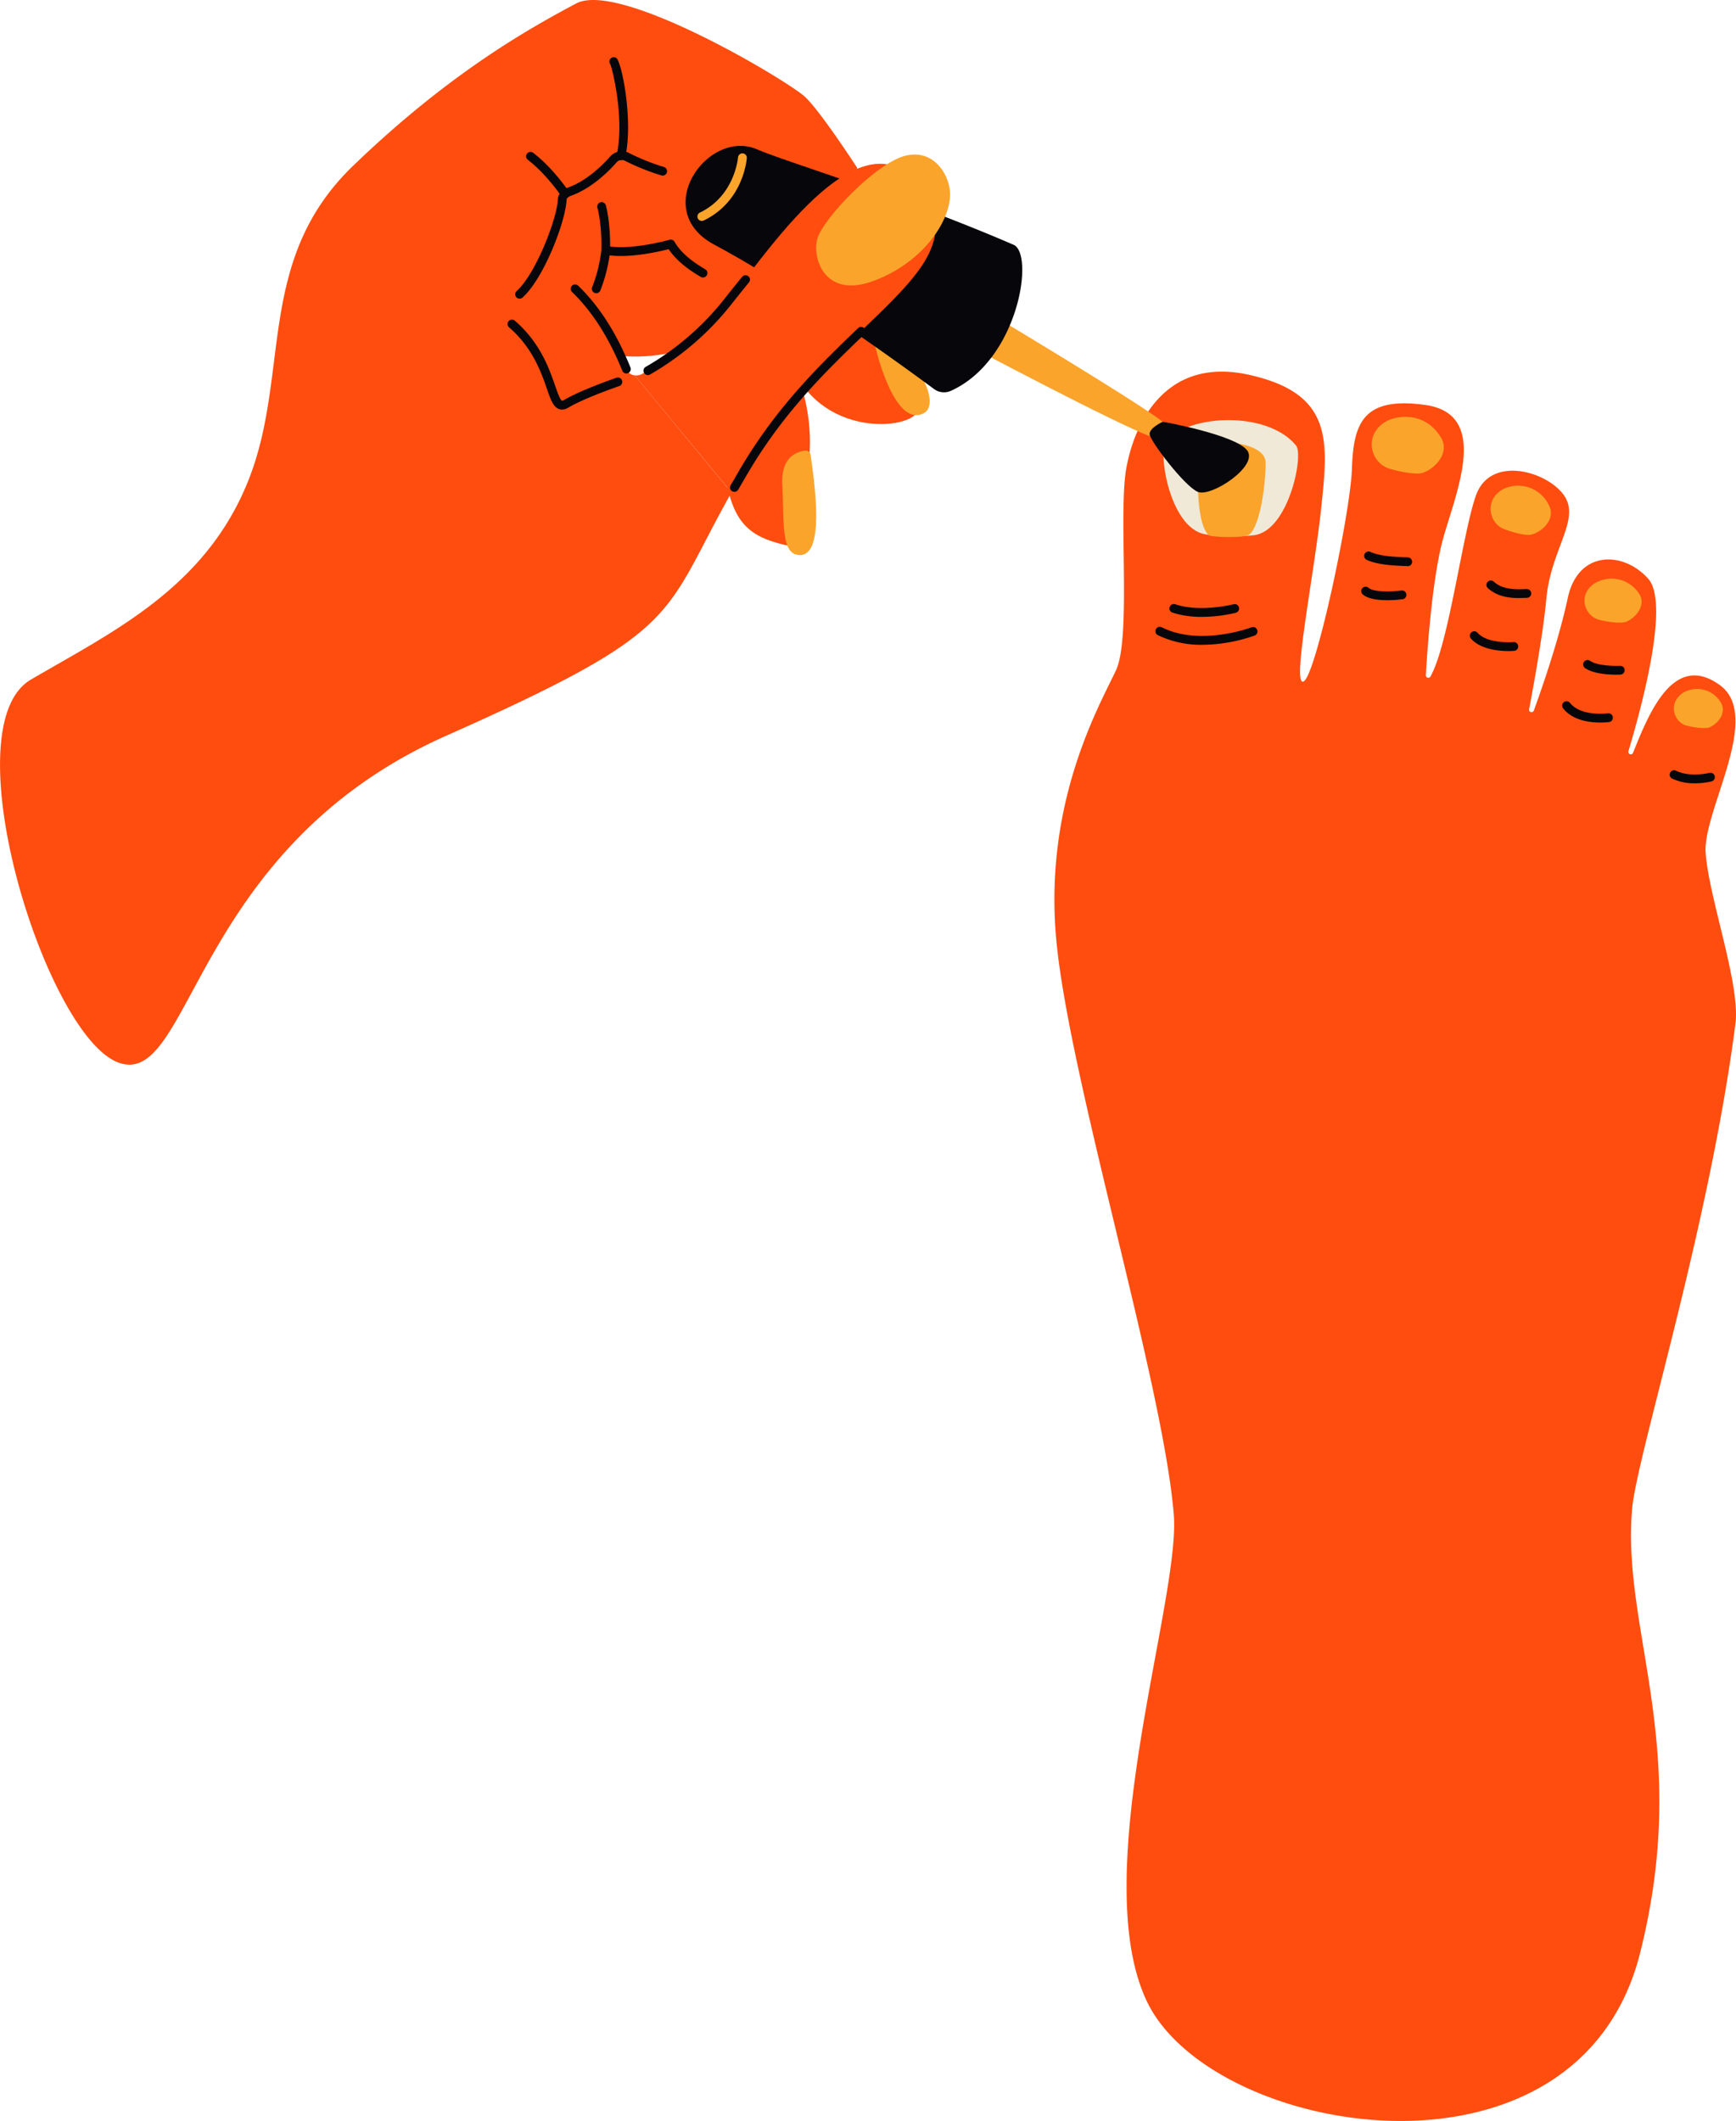 <svg xmlns="http://www.w3.org/2000/svg" width="884.1" height="1080" viewBox="0 0 884.1 1080"><g id="Слой_2" data-name="Слой 2"><g id="manicure02_459360378"><g id="manicure02_459360378-2" data-name="manicure02_459360378"><path d="M831.2 768.25c2.34-26.88 39.25-143.36 52.62-247 2.58-20-13.6-64.22-15.18-87-1.48-21.36 29.13-69.38 7.31-85.33-23.73-17.34-36.28 14.56-44.28 34.38a1.24 1.24.0 0 1-2.35-.79c7.55-25.23 20.83-75.77 10.07-87.82-12.72-14.24-35.73-14.57-40.95 9.73-4.32 20.12-12.12 43.13-17.31 57.43a1.25 1.25.0 0 1-2.4-.64c2.93-15.53 7.29-40.14 8.79-56.4 2.34-25.32 17.55-40.28 9-52.56s-37.44-20.71-44.85.0c-6.8 19-13.93 76.14-23.19 92.24a1.25 1.25.0 0 1-2.34-.66c.71-12.38 3.31-50.77 9.15-70.86 7-24.17 23-62.15-9.36-66.75s-36.66 10-37.44 32.61S670.13 344 663.89 347s5.46-54.85 9-88.61 6.24-57.92-36.66-67.51-58.7 24.93-62.7 47.95 2.64 85.54-5.16 102.42-37.05 66.66-30.42 137.48S592.5 705.07 597.78 771.3c3.47 43.49-44.29 182.73-13.85 247.5 32.57 69.33 219.68 101.94 251.37-24.48C861.62 889.27 825.77 830.67 831.2 768.25z" fill="#ff4d0f"/><path d="M858.49 369.36c2.32.73 9.7 2 12.13 1 4.75-2 8.84-7.95 5.66-12.75A14 14 0 0 0 856.77 353C849.26 358.43 852.68 367.52 858.49 369.36z" fill="#faa42b"/><path d="M814 315.49c2.7.83 11.29 2.29 14.12 1.13 5.53-2.26 10.29-9 6.59-14.36a16.7 16.7.0 0 0-22.72-5.16C803.2 303.18 807.19 313.42 814 315.49z" fill="#faa42b"/><path d="M765.25 269.08c2.72 1.26 11.57 4 14.71 3.13 6.16-1.7 12.13-8.29 9-14.63a17.4 17.4.0 0 0-23.19-8.65C755.68 254.32 758.42 265.92 765.25 269.08z" fill="#faa42b"/><path d="M706.77 238.36c3.36 1.24 14.13 3.69 17.78 2.42 7.16-2.5 13.66-10.71 9.37-17.85-8.45-14.06-23.37-11.26-28.36-8.16C694.06 221.92 698.36 235.25 706.77 238.36z" fill="#faa42b"/><path d="M593.94 224.4c7.18-7.63 21.21-10.93 34.21-10.44s25.36 4.8 31.92 12.94c4 4.92-3.85 43.48-21.46 45.65-7 .86-21.19.87-26.84-1C595 265.94 589.6 229 593.94 224.4z" fill="#f0e9d7"/><path d="M634.57 272.91c6.68-1.07 10-25.24 10-37.32s-33.93-13-34.22-5.76-1.9 35.6 5.14 42.69C616.25 273.28 627.89 274 634.57 272.91z" fill="#faa42b"/><path d="M612 314.11a47.75 47.75.0 0 1-14.91-2.17 2.24 2.24.0 0 1 1.42-4.25c12.93 4.33 29.56.0 29.72.0a2.24 2.24.0 0 1 1.16 4.33A74.77 74.77.0 0 1 612 314.11z" fill="#07060b"/><path d="M612.38 328.33a50.54 50.54.0 0 1-22.61-4.86 2.24 2.24.0 1 1 2-4c19.62 9.79 45.47.0 45.73-.08a2.24 2.24.0 0 1 1.61 4.17A81.4 81.4.0 0 1 612.38 328.33z" fill="#07060b"/><path d="M716.93 288.27h-.31c-.24.0-.78-.05-1.54-.07-4.1-.15-13.7-.49-19.22-3.21a2.24 2.24.0 0 1 2-4c4.67 2.3 13.6 2.62 17.41 2.76 1.13.0 1.65.06 2 .11a2.24 2.24.0 0 1-.31 4.45z" fill="#07060b"/><path d="M706.56 305.63c-4.49.0-9.77-.57-12.53-2.94a2.23 2.23.0 1 1 2.9-3.4c2.71 2.32 11.73 2.09 16.77 1.4a2.24 2.24.0 0 1 .61 4.44 63.54 63.54.0 0 1-7.75.5z" fill="#07060b"/><path d="M773.41 304.53c-4.51.0-11-.65-15.81-5.18a2.24 2.24.0 0 1 3.08-3.24c4.53 4.3 11.58 4 15.38 3.89.59.0 1.11-.05 1.52-.05a2.24 2.24.0 0 1 0 4.48c-.37.0-.82.0-1.35.0C775.44 304.5 774.48 304.53 773.41 304.53z" fill="#07060b"/><path d="M768.26 331.52c-4.74.0-14.07-.75-19.06-6.25a2.24 2.24.0 1 1 3.32-3c5.21 5.75 18.1 4.7 18.23 4.69a2.23 2.23.0 0 1 .39 4.45C771 331.43 769.9 331.52 768.26 331.52z" fill="#07060b"/><path d="M815.05 367.92c-5.36.0-14.12-1-19-7.24a2.24 2.24.0 0 1 3.53-2.76c5.55 7.12 19.24 5.32 19.38 5.3a2.24 2.24.0 0 1 .62 4.43A35.55 35.55.0 0 1 815.05 367.92z" fill="#07060b"/><path d="M823.08 343.55c-3.82.0-11.48-.39-15.76-3.31a2.24 2.24.0 1 1 2.52-3.7c3.65 2.49 12.21 2.64 15.2 2.5a2.23 2.23.0 1 1 .23 4.46C825 343.52 824.2 343.55 823.08 343.55z" fill="#07060b"/><path d="M863.12 398.86a26.22 26.22.0 0 1-11.67-2.46 2.24 2.24.0 0 1 2-4c7.13 3.59 16.87 1.2 17 1.17a2.24 2.24.0 1 1 1.1 4.34A36.79 36.79.0 0 1 863.12 398.86z" fill="#07060b"/><path d="M383.28 165.1S338.43 189 306.45 179.2s-36.27-53.71-36.27-53.71l56.55-15.15L371.39 122z" fill="#ff4d0f"/><path d="M433.69 152.15s34.22 45.69 33.93 56S420.09 224.37 403.56 187C384 142.64 433.69 152.15 433.69 152.15z" fill="#ff4d0f"/><path d="M444.51 170.64a.78.78.0 0 1 1.1-.83c20.76 9.43 34.74 36.16 24.35 40.84C455.33 217.25 445.75 178.15 444.51 170.64z" fill="#faa42b"/><path d="M405.28 188.86s9.85 21.29 6.53 46.6 8.29 46.79-11.8 42.1c-18.86-4.41-27.49-11.6-31-38.36S405.28 188.86 405.28 188.86z" fill="#ff4d0f"/><path d="M412.8 231.59a2.49 2.49.0 0 0-2.73-2.11c-4.22.47-12.36 3.15-11.66 17.2.92 18.56-.6 34 7.33 35.75C420.39 285.66 415.13 248 412.8 231.59z" fill="#faa42b"/><path d="M382.5 149.27s-29.7-8.11-40-23.56a2.48 2.48.0 0 0-2.67-1c-4.78 1.21-18.31 4.28-28.69 3.1a2.49 2.49.0 0 0-2.8 2.17c-.6 5.64-2.92 19.33-11.79 28.5-11.41 11.8-56.45-39.7-56.45-39.7S272.3 57.5 273.73 56.92s77.48.0 77.48.0L405 95.19l1.46 44.88z" fill="#ff4d0f"/><path d="M372.49 250.8c-36 64.1-23.4 69.65-145.6 124C97.61 432.38 97.69 554.36 60.5 541.13s-86-170.9-44.79-195.06 88.62-46.39 110.56-100.88S129.78 132.7 179.8 84.45 271.16 13.67 293.39 1.78 401.42 41.29 410 49.34c6.71 6.31 20.36 26.71 26 35.28a5.49 5.49.0 0 1-.83 7l-25.66 24.31a5.72 5.72.0 0 1-6.65.86c-8.49-4.64-29.45-16.39-38.14-23.89a5.68 5.68.0 0 0-3.49-1.41 107.11 107.11.0 0 1-41.93-11.61 5.71 5.71.0 0 0-6.86 1.25c-4.14 4.69-12.48 13-22.4 16.45-1.79.63-3.6 2-3.68 3.83-.74 19.08-7.22 26.63-8.15 31.55-1.08 5.64 22.38 9.69 40.79 55a5.27 5.27.0 0 0 4.3 3.2z" fill="#ff4d0f"/><path d="M592.13 214.79C580 205 502 158.4 502 158.4l-9.36 17.26s75.55 40.11 93.16 46.53S592.13 214.79 592.13 214.79z" fill="#faa42b"/><path d="M592.13 214.79c.58.0 36.46 6.52 42.9 14.39s-18.14 24.16-25 21.29-24.38-26.09-24.57-29.35S592.13 214.79 592.13 214.79z" fill="#07060b"/><path d="M516.18 124.64c10.79 4.67 2.53 58.91-32 74.41a8.56 8.56.0 0 1-8.57-1c-14.62-10.84-68.89-50.49-111.78-73.43C330.72 107 360.57 65.38 385.43 76 401.38 82.85 458.26 99.61 516.18 124.64z" fill="#07060b"/><path d="M357.45 112.5a2.24 2.24.0 0 1-1-4.26c17.75-8.51 19.39-27.87 19.4-28.06a2.24 2.24.0 0 1 4.47.31c-.07.9-1.79 22.13-21.94 31.79A2.36 2.36.0 0 1 357.45 112.5z" fill="#faa42b"/><path d="M323.27 191.14a6 6 0 0 0 3.52-.63 142.32 142.32.0 0 0 44.6-37.78c22.81-29.35 71.17-100.91 1e2-53.52C496.19 139.88 424 163.66 379.29 239c-2.46 4.13-4.71 8.05-6.8 11.76z" fill="#ff4d0f"/><path d="M316.3 81.5a2.59 2.59.0 0 1-.47.0 2.24 2.24.0 0 1-1.72-2.66c3.95-18.47-2.12-43.48-3.3-46.12a2.24 2.24.0 0 1 3.07-3.19c2.67 1.88 8.68 31.18 4.61 50.25A2.25 2.25.0 0 1 316.3 81.5z" fill="#07060b"/><path d="M287.81 101a2.24 2.24.0 0 1-1.86-1c-.07-.12-7.75-11.46-17.13-18.62a2.24 2.24.0 1 1 2.72-3.56c10 7.62 17.8 19.2 18.13 19.69a2.24 2.24.0 0 1-1.86 3.48z" fill="#07060b"/><path d="M286.28 208.57a4.74 4.74.0 0 1-1.58-.28c-3-1.1-4.28-4.85-6.25-10.52-2.86-8.21-7.17-20.62-19.09-31a2.24 2.24.0 1 1 2.93-3.38c12.83 11.14 17.37 24.23 20.38 32.9 1.15 3.3 2.58 7.41 3.57 7.78.06.0.35.0.94-.35 8.87-5.24 26.16-11.16 26.89-11.41a2.24 2.24.0 0 1 1.45 4.23c-.18.06-17.59 6-26.06 11A6.32 6.32.0 0 1 286.28 208.57z" fill="#07060b"/><path d="M483.84 99.72c.44-9.46-7.56-24.12-22.67-20.45S418.54 111.93 416.12 122s4.23 29.62 27.81 21.37S483.12 115.21 483.84 99.72z" fill="#faa42b"/><path d="M308.5 129.65a2.26 2.26.0 0 1-2.24-2.29c.29-13.26-1.94-21.42-2-21.5a2.24 2.24.0 1 1 4.31-1.21c.1.36 2.42 8.83 2.13 22.81A2.25 2.25.0 0 1 308.5 129.65z" fill="#07060b"/><path d="M303.65 149.31a2.33 2.33.0 0 1-.85-.16 2.24 2.24.0 0 1-1.22-2.92 74.24 74.24.0 0 0 4.69-19 2.25 2.25.0 0 1 .89-1.6 2.22 2.22.0 0 1 1.78-.4c12.18 2.45 31.8-3.07 32-3.13a2.24 2.24.0 0 1 2.56 1c2.78 4.87 8 9.56 15.64 14A2.24 2.24.0 1 1 356.9 141c-7.55-4.36-13-9.11-16.38-14.12-4.81 1.23-19.07 4.52-30.08 3.15a77.77 77.77.0 0 1-4.72 17.93A2.23 2.23.0 0 1 303.65 149.31z" fill="#07060b"/><path d="M374 250.44a2.27 2.27.0 0 1-1.12-.3 2.23 2.23.0 0 1-.81-3.06l1-1.65c1.4-2.41 3.62-6.25 4.38-7.53 18.7-31.5 40.4-52.38 59.53-70.8a2.24 2.24.0 0 1 3.11 3.23c-18.94 18.22-40.4 38.87-58.79 69.85-.76 1.28-3 5.09-4.36 7.49l-1 1.66A2.23 2.23.0 0 1 374 250.44z" fill="#07060b"/><path d="M319 190.18a2.23 2.23.0 0 1-2.07-1.39c-6.93-17-15.31-30.17-25.61-40.11a2.23 2.23.0 1 1 3.11-3.21c10.76 10.38 19.47 24 26.64 41.63a2.24 2.24.0 0 1-1.23 2.92A2.28 2.28.0 0 1 319 190.18z" fill="#07060b"/><path d="M264.63 152.09a2.21 2.21.0 0 1-1.67-.75 2.24 2.24.0 0 1 .17-3.16c9.64-8.64 20.57-36.68 21-46.85.1-2.52 2.08-4.76 5.17-5.85 9.46-3.33 17.51-11.34 21.47-15.82a8 8 0 0 1 9.55-1.77A110.09 110.09.0 0 0 338 85a2.24 2.24.0 1 1-1.3 4.28 115.08 115.08.0 0 1-18.45-7.42 3.47 3.47.0 0 0-4.17.74C309.85 87.43 301.17 96 290.75 99.7c-1.22.43-2.16 1.21-2.18 1.81-.45 11.37-11.71 40.37-22.45 50A2.21 2.21.0 0 1 264.63 152.09z" fill="#07060b"/><path d="M329.93 191a2.24 2.24.0 0 1-1.11-4.18 139.57 139.57.0 0 0 40.8-35.49c1.84-2.35 4.56-5.75 8.34-10.36a2.23 2.23.0 1 1 3.46 2.83c-3.75 4.59-6.45 8-8.27 10.28A144.38 144.38.0 0 1 331 190.73 2.33 2.33.0 0 1 329.93 191z" fill="#07060b"/></g></g></g></svg>
